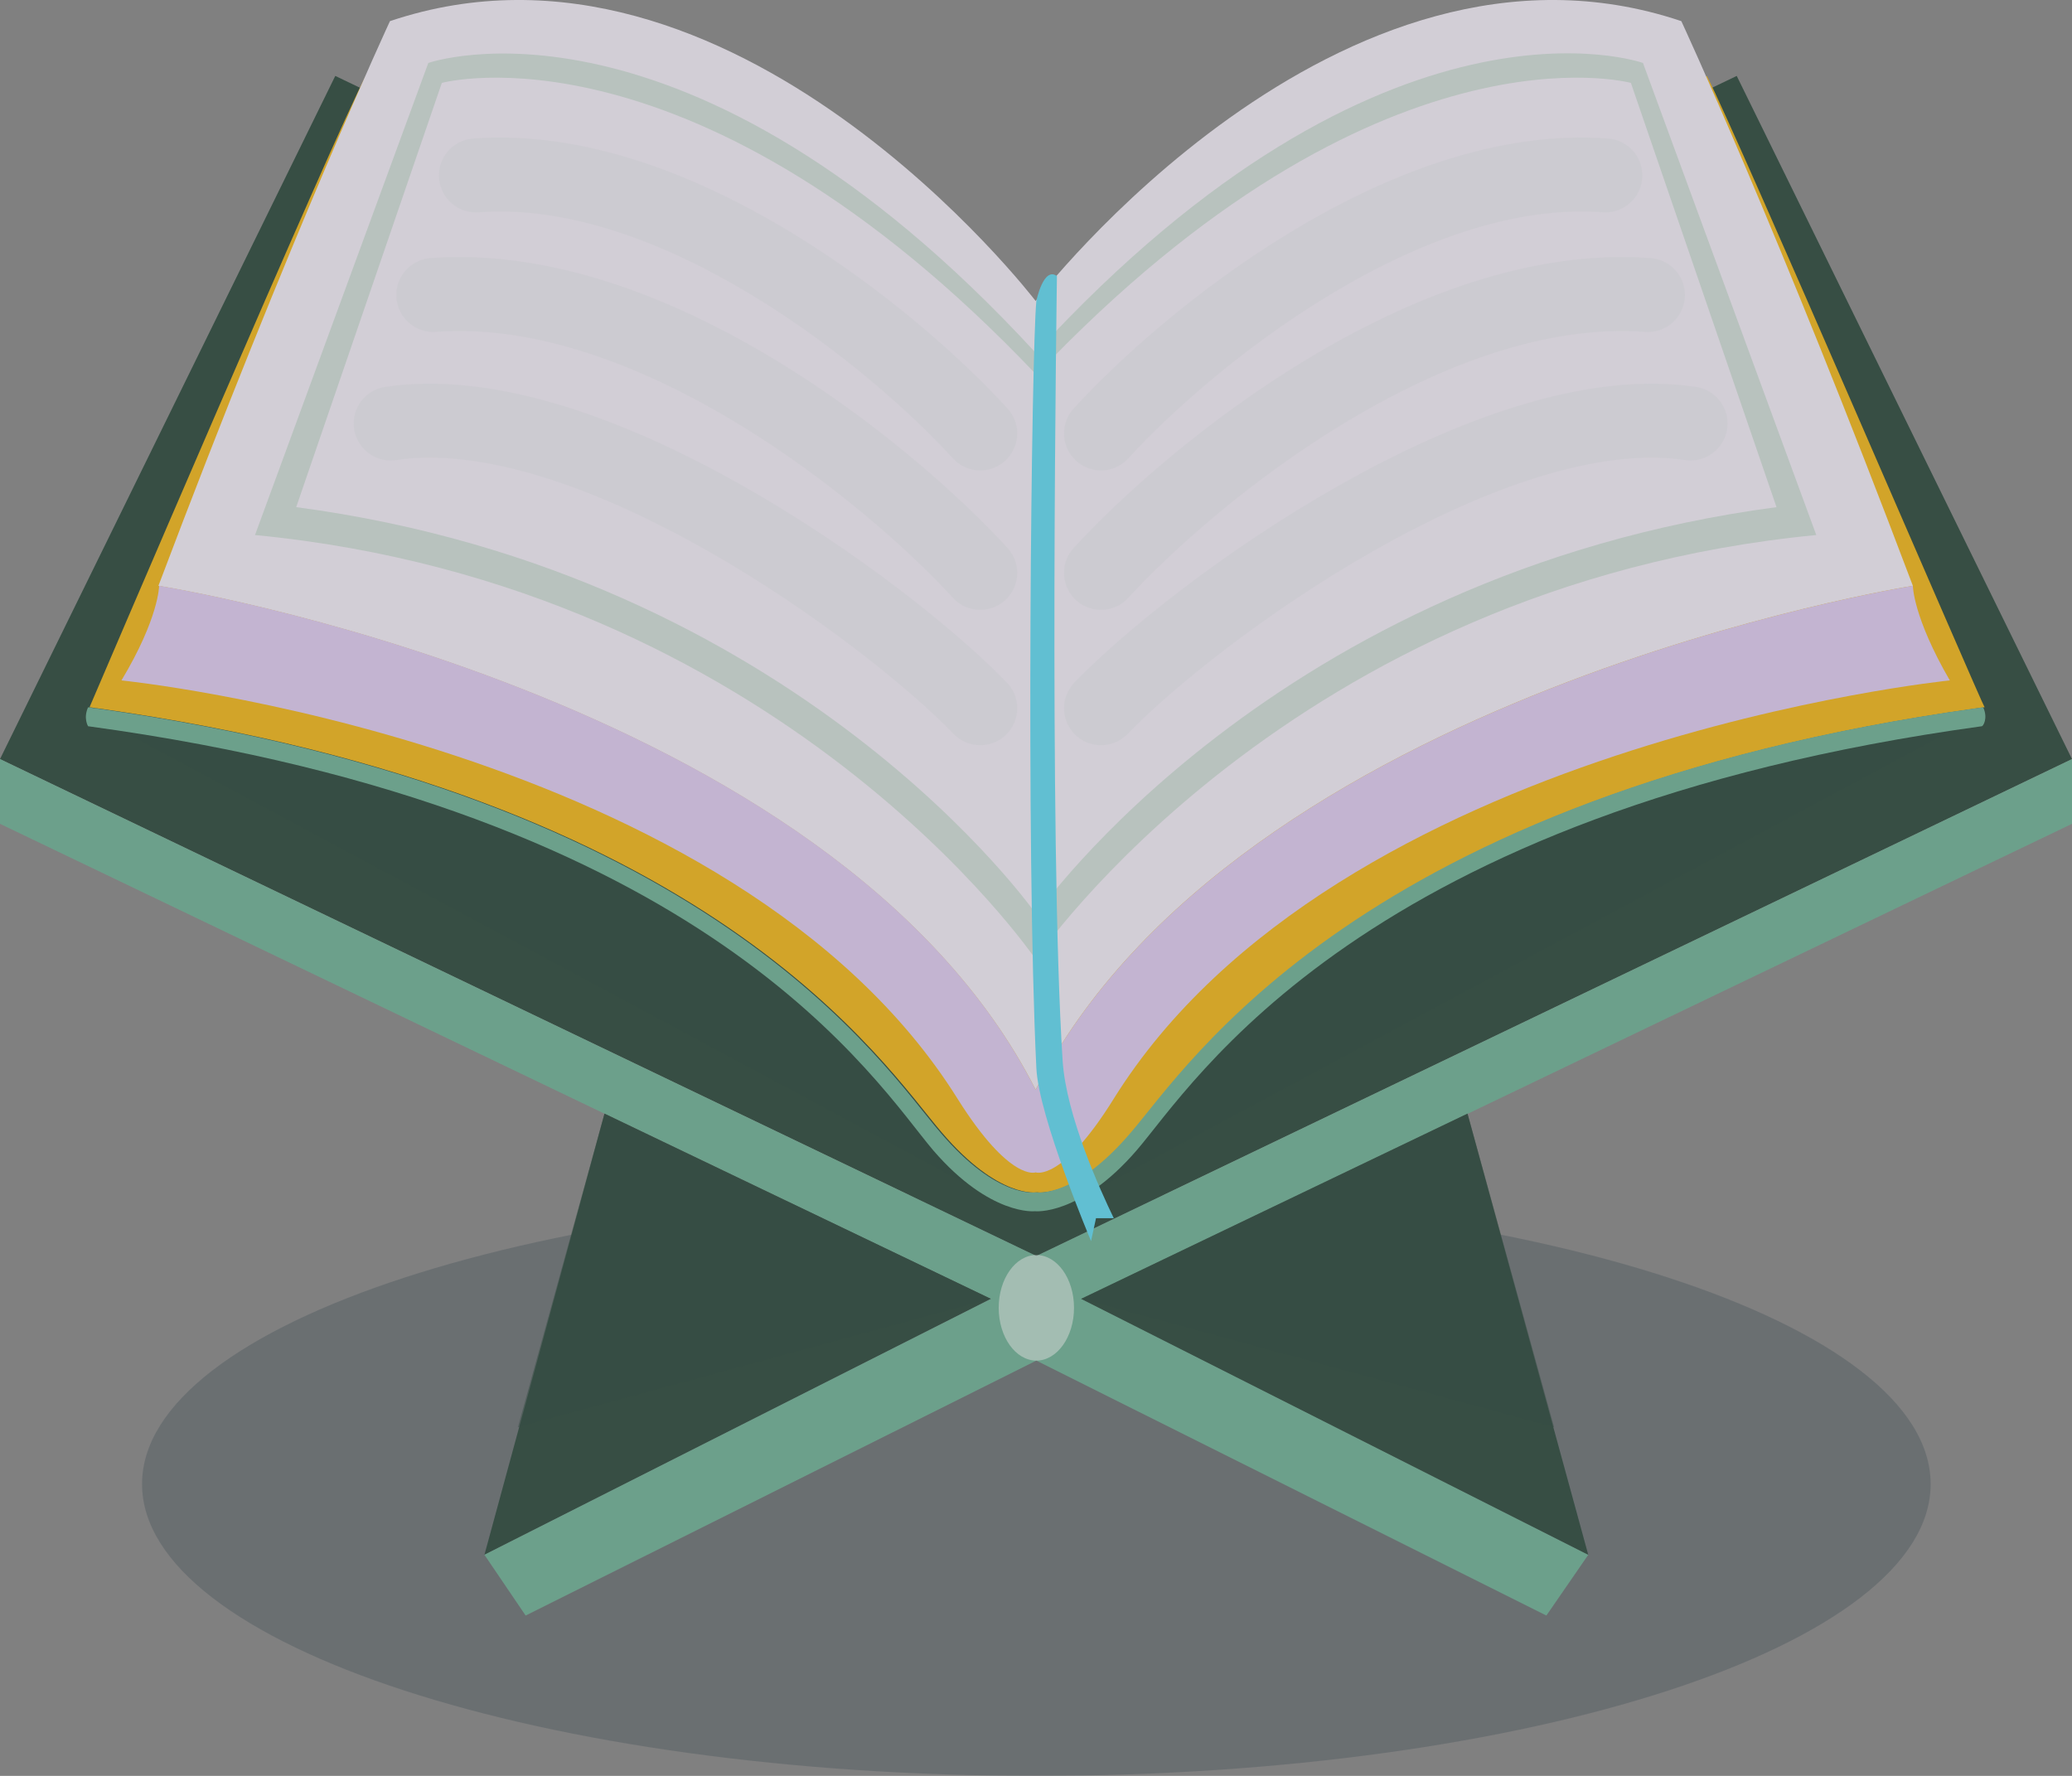 <svg width="84" height="72" viewBox="0 0 84 72" fill="none" xmlns="http://www.w3.org/2000/svg">
<rect x="0" y="0" width="84" height="72" fill="#808080" stroke="none"/>
<g opacity="0.7" clip-path="url(#clip0_14_796)">
<path opacity="0.25" d="M42.014 72C62.038 72 78.269 66.704 78.269 60.17C78.269 53.636 62.038 48.34 42.014 48.34C21.991 48.34 5.759 53.636 5.759 60.17C5.759 66.704 21.991 72 42.014 72Z" fill="#042030"/>
<path d="M70.408 3.078L42.014 16.685L13.592 3.078L0 30.776L42.014 50.924L84 30.776L70.408 3.078Z" fill="#18392B"/>
<path opacity="0.45" d="M4.953 29.645L39.797 48.34L27.818 31.705C27.818 31.705 8.149 25.043 4.953 29.645Z" fill="#18392B"/>
<path opacity="0.45" d="M79.076 29.645L44.232 48.34L56.211 31.705C56.182 31.705 75.85 25.043 79.076 29.645Z" fill="#18392B"/>
<path d="M42.014 50.923L0 30.776V33.4L42.014 53.548L84 33.4V30.776L42.014 50.923Z" fill="#64AE90"/>
<path d="M19.639 63.036L24.506 45.15L40.172 52.66L19.639 63.036Z" fill="#18392B"/>
<path opacity="0.45" d="M20.993 57.868L40.171 52.66L24.506 45.15L20.993 57.868Z" fill="#18392B"/>
<path d="M42.014 51.731L19.639 63.036L21.31 65.499L42.014 55.163L62.691 65.499L64.389 63.036L42.014 51.731Z" fill="#64AE90"/>
<path d="M64.389 63.036L59.494 45.15L43.829 52.66L64.389 63.036Z" fill="#18392B"/>
<path opacity="0.45" d="M63.007 57.868L43.829 52.66L59.494 45.15L63.007 57.868Z" fill="#18392B"/>
<path d="M42.014 55.163C42.857 55.163 43.541 54.205 43.541 53.023C43.541 51.841 42.857 50.883 42.014 50.883C41.172 50.883 40.488 51.841 40.488 53.023C40.488 54.205 41.172 55.163 42.014 55.163Z" fill="white" fill-opacity="0.5"/>
<path d="M69.198 3.078L42.014 22.055L14.83 3.078C13.592 5.38 3.628 28.677 3.628 28.677C3.744 28.677 3.83 28.717 3.945 28.717C28.941 32.23 35.881 43.252 38.184 45.917C40.488 48.622 42.043 48.34 42.043 48.34C42.043 48.34 43.598 48.622 45.902 45.917C48.206 43.252 55.146 32.23 80.141 28.717C80.257 28.717 80.343 28.677 80.458 28.677C80.4 28.677 70.408 5.42 69.198 3.078Z" fill="#F5B304"/>
<path d="M80.4 28.677C80.285 28.677 80.199 28.717 80.084 28.717C55.088 32.23 48.148 43.252 45.844 45.917C43.541 48.623 41.986 48.34 41.986 48.34C41.986 48.34 40.431 48.623 38.127 45.917C35.823 43.252 28.883 32.23 3.888 28.717C3.772 28.717 3.686 28.677 3.571 28.677C3.369 29.121 3.571 29.444 3.571 29.444C28.826 32.876 35.535 43.939 37.839 46.644C40.143 49.309 41.957 49.107 41.957 49.107C41.957 49.107 43.771 49.309 46.075 46.644C48.379 43.979 55.088 32.916 80.343 29.444C80.4 29.444 80.602 29.121 80.4 28.677Z" fill="#64AE90"/>
<path d="M68.162 0.857C54.253 -3.826 41.986 12.203 41.986 12.203C41.986 12.203 29.718 -3.826 15.809 0.857C15.809 0.857 11.864 9.336 6.422 23.751C6.422 23.751 33.807 28.071 41.986 44.181C50.164 28.071 77.549 23.751 77.549 23.751C72.107 9.336 68.162 0.857 68.162 0.857Z" fill="#F5EFFB"/>
<path d="M77.549 23.75C77.549 23.75 50.164 28.071 41.986 44.181C33.836 28.071 6.45 23.75 6.45 23.75C6.45 23.75 6.45 25.043 4.924 27.586C4.924 27.586 29.776 30.09 38.818 44.544C40.949 47.936 41.986 47.532 41.986 47.532C41.986 47.532 43.051 47.936 45.153 44.544C54.167 30.09 79.047 27.586 79.047 27.586C77.549 25.002 77.549 23.75 77.549 23.75Z" fill="#DFCBF4"/>
<path d="M66.607 2.553C66.607 2.553 56.211 -1.161 41.986 14.303C27.789 -1.121 17.364 2.553 17.364 2.553L10.338 21.692C31.705 23.751 41.986 38.892 41.986 38.892C41.986 38.892 52.266 23.751 73.633 21.692L66.607 2.553ZM42.014 37.075C42.014 37.075 32.396 23.266 12.008 20.561L17.912 3.361C17.912 3.361 28.134 0.575 42.014 15.191C55.894 0.575 66.117 3.361 66.117 3.361L72.021 20.561C51.633 23.266 42.014 37.075 42.014 37.075Z" fill="#D0DED8"/>
<path opacity="0.2" d="M44.635 28.714C48.474 24.744 60.473 15.958 68.536 17.169" stroke="#D0DED8" stroke-width="3" stroke-linecap="round"/>
<path opacity="0.2" d="M44.635 17.573C48.042 13.832 56.902 6.502 65.081 7.111" stroke="#D0DED8" stroke-width="3" stroke-linecap="round"/>
<path opacity="0.2" d="M44.635 23.226C48.331 19.197 57.939 11.303 66.808 11.959" stroke="#D0DED8" stroke-width="3" stroke-linecap="round"/>
<path opacity="0.2" d="M39.739 28.714C35.9 24.744 23.901 15.958 15.838 17.169" stroke="#D0DED8" stroke-width="3" stroke-linecap="round"/>
<path opacity="0.2" d="M39.739 17.573C36.332 13.832 27.472 6.502 19.294 7.111" stroke="#D0DED8" stroke-width="3" stroke-linecap="round"/>
<path opacity="0.2" d="M39.739 23.226C36.044 19.197 26.435 11.303 17.566 11.959" stroke="#D0DED8" stroke-width="3" stroke-linecap="round"/>
<path d="M42.014 12.203C42.014 12.203 42.302 10.79 42.849 11.194C42.849 11.194 42.504 34.087 43.08 43.01C43.224 45.231 44.606 48.259 45.153 49.389H44.433L44.232 50.318C44.232 50.318 42.101 45.271 42.014 43.293C41.582 34.41 41.813 14.343 42.014 12.203Z" fill="#54DAF5"/>
</g>
<defs>
<clipPath id="clip0_14_796">
<rect width="84" height="72" fill="white"/>
</clipPath>
</defs>
</svg>
